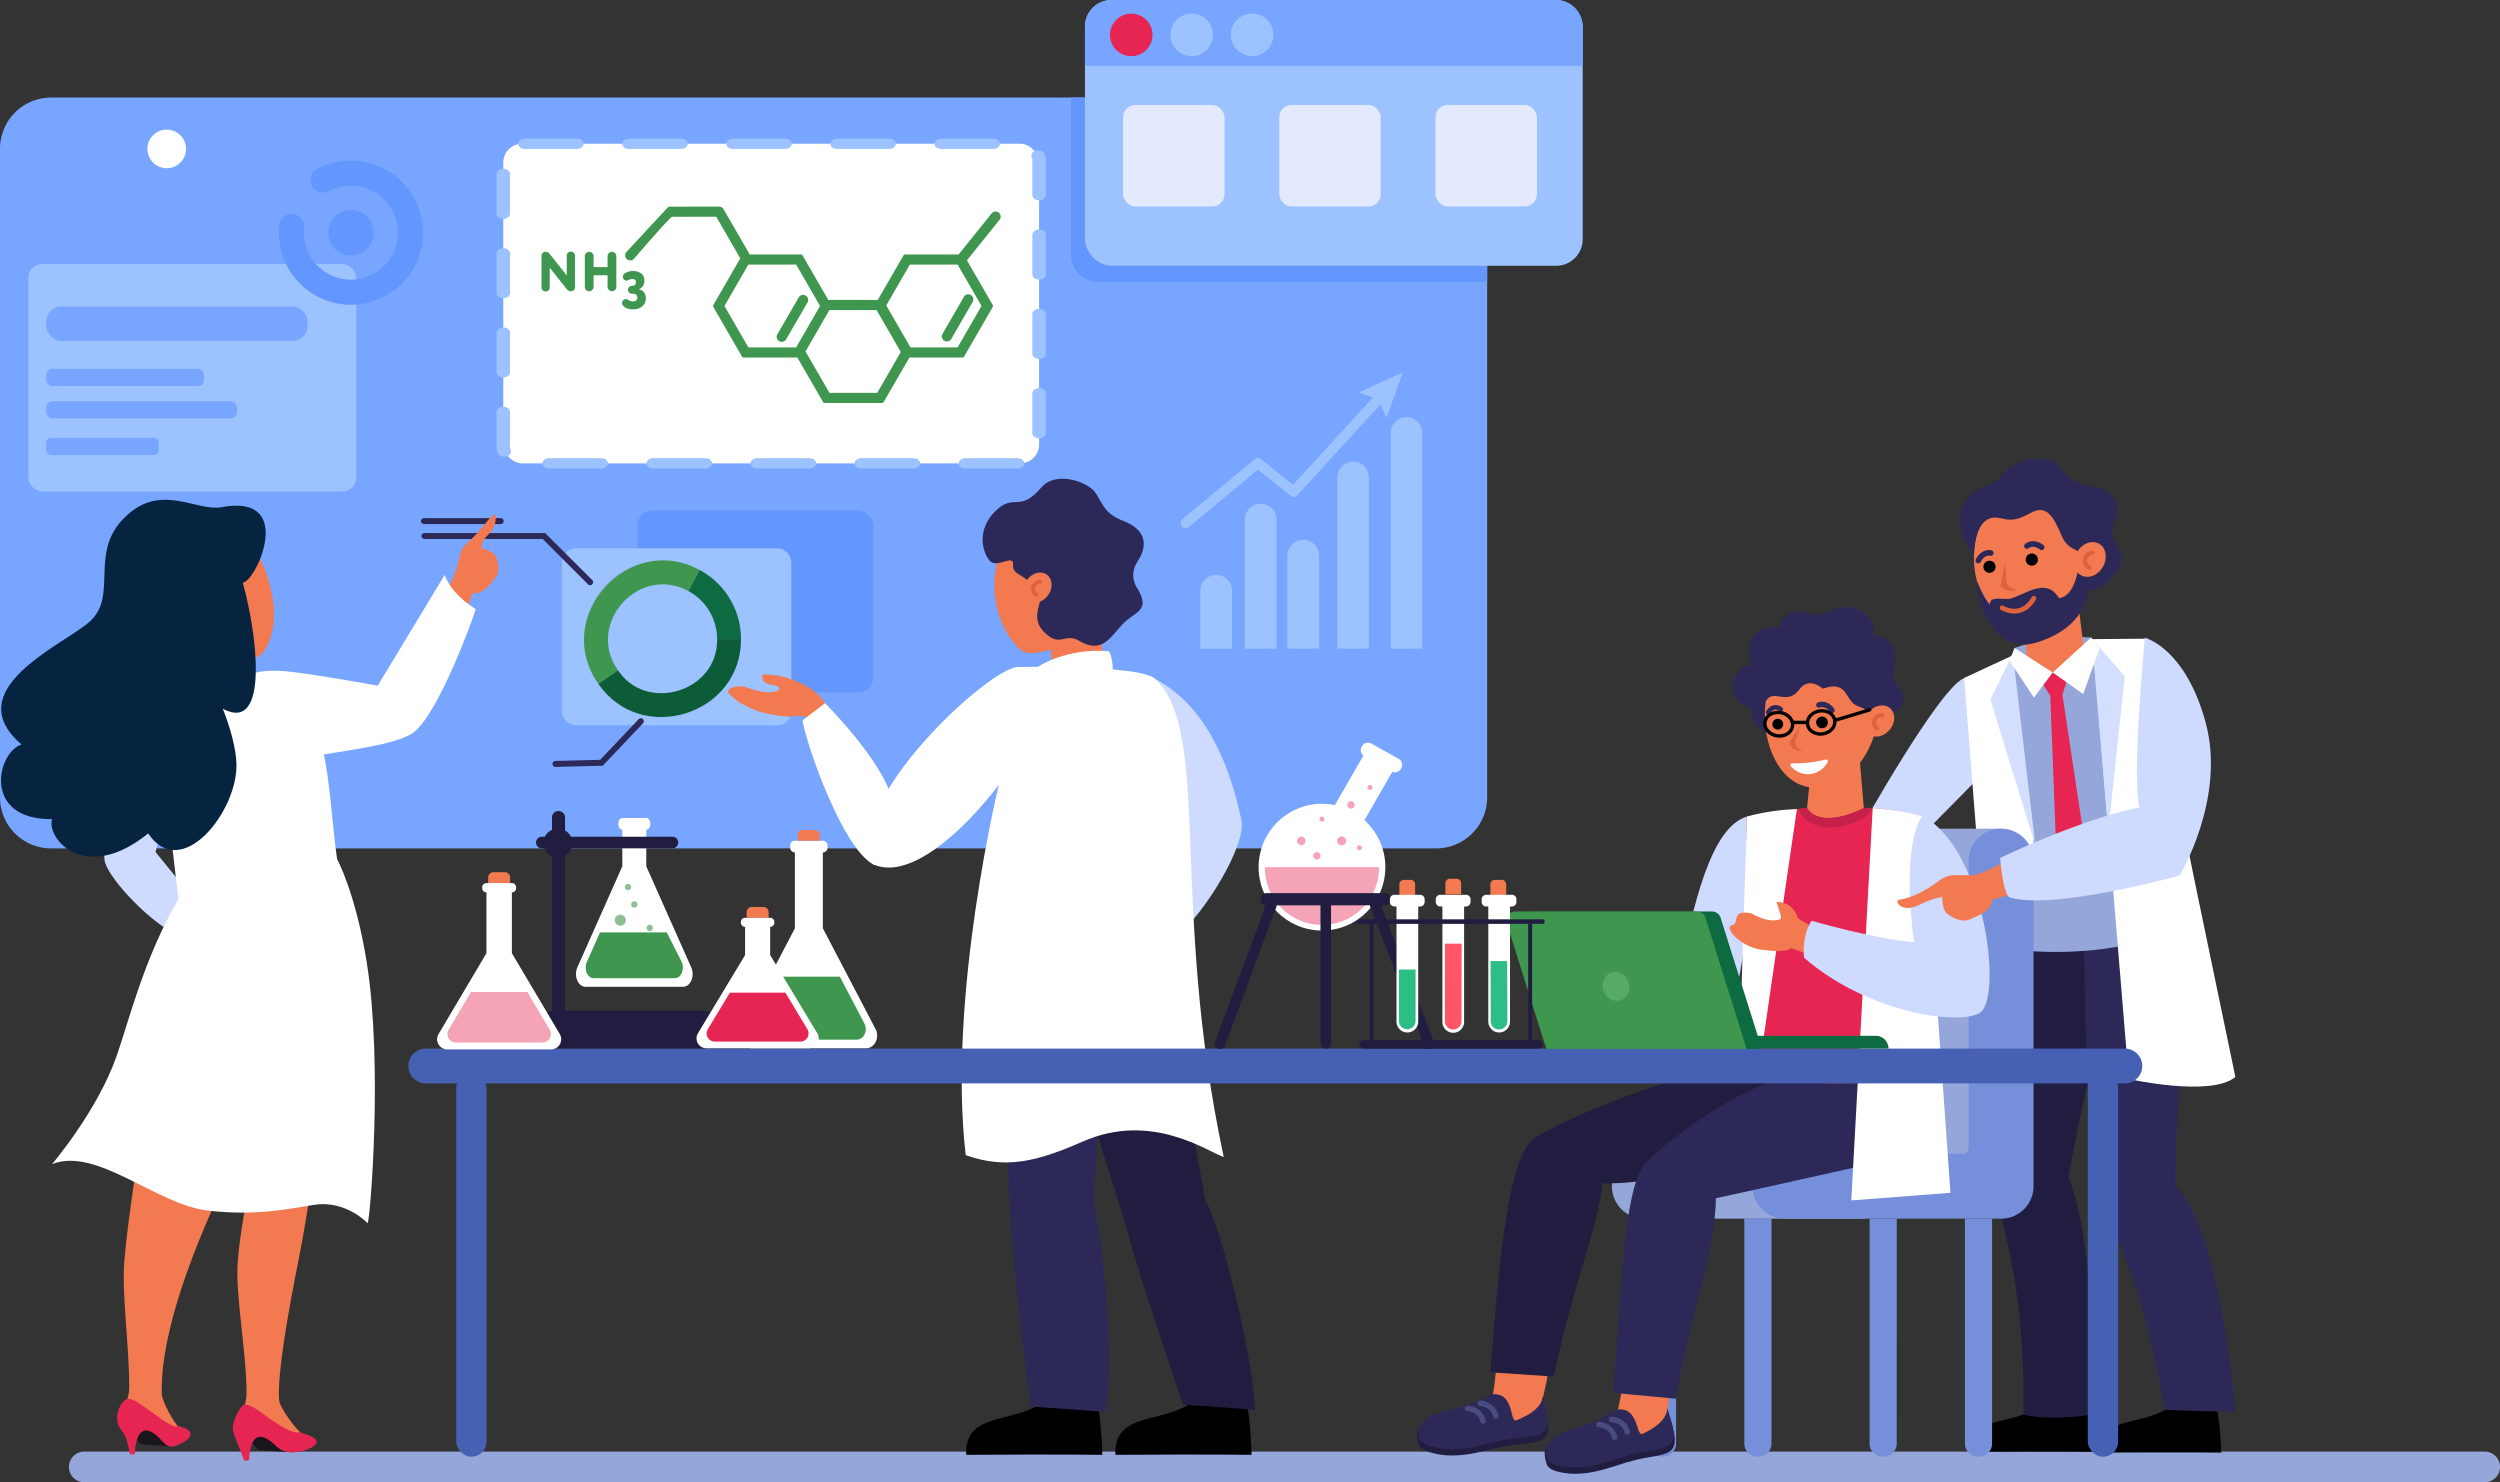 <svg id="Слой_1" data-name="Слой 1" xmlns="http://www.w3.org/2000/svg" viewBox="0 0 2948.48 1748.2"><rect x="0" y="0" width="2948.48" height="1748.2" fill="#333333" stroke="none"/><defs><style>.cls-1{fill:#95a6db;}.cls-2{fill:#78a5ff;}.cls-3{fill:#9cc2ff;}.cls-4{fill:#fff;}.cls-5{fill:#3f964f;}.cls-6{fill:#6397ff;}.cls-7{fill:#2c2858;}.cls-8{fill:#aa62cc;}.cls-9{fill:#0e6a41;}.cls-10{fill:#d48fff;}.cls-11{fill:#32186c;}.cls-12{fill:#0c5c38;}.cls-13{fill:#e62552;}.cls-14{fill:#e3eaff;}.cls-15{fill:#cfdaff;}.cls-16{fill:#f37a50;}.cls-17{fill:#de623c;}.cls-18{fill:#201d40;}.cls-19{fill:#18161a;}.cls-20{fill:#062440;}.cls-21{fill:#d4deff;}.cls-22{fill:#768fdb;}.cls-23{fill:#494c7f;}.cls-24{fill:#c4204a;}.cls-25{fill:#4661b3;}.cls-26{fill:#55ab65;}.cls-27{fill:#f5a3b7;}.cls-28{fill:#8cbf95;}.cls-29{fill:#2bbf86;}.cls-30{fill:#f56;}</style></defs><title>Santam_bc</title><path class="cls-1" d="M3207,1949.07H376a18.1,18.1,0,0,1-18.09-18.1h0a18.09,18.09,0,0,1,18.09-18.1H3207a18.1,18.1,0,0,1,18.1,18.1h0A18.11,18.11,0,0,1,3207,1949.07Z" transform="translate(-276.59 -200.87)"/><path class="cls-2" d="M2030.56,376.2v765a60.31,60.31,0,0,1-60.31,60.3H336.9a60.31,60.31,0,0,1-60.31-60.3v-765a60.31,60.31,0,0,1,60.31-60.3H1970.25A60.31,60.31,0,0,1,2030.56,376.2Z" transform="translate(-276.59 -200.87)"/><path class="cls-3" d="M1729.69,965.88h-37.51V897.66a18.76,18.76,0,0,1,18.76-18.76h0a18.76,18.76,0,0,1,18.75,18.76Z" transform="translate(-276.59 -200.87)"/><path class="cls-3" d="M1832.35,965.88h-37.52V856.31a18.76,18.76,0,0,1,18.76-18.76h0a18.76,18.76,0,0,1,18.76,18.76Z" transform="translate(-276.59 -200.87)"/><path class="cls-3" d="M1782.24,965.88h-37.51V813.74A18.75,18.75,0,0,1,1763.48,795h0a18.75,18.75,0,0,1,18.76,18.75Z" transform="translate(-276.59 -200.87)"/><path class="cls-3" d="M1891,965.88h-37.14v-202a18.58,18.58,0,0,1,18.57-18.57h0A18.57,18.57,0,0,1,1891,763.86Z" transform="translate(-276.59 -200.87)"/><path class="cls-3" d="M1954,965.88h-37.14V711.38a18.56,18.56,0,0,1,18.57-18.57h0A18.57,18.57,0,0,1,1954,711.38Z" transform="translate(-276.59 -200.87)"/><path class="cls-3" d="M1675.05,823.63a6,6,0,0,1-3.84-10.62l85.19-70.61a6,6,0,0,1,7.6,0l37.61,30.31,100.81-110.3a6,6,0,1,1,8.86,8.09L1806.67,784.92a6,6,0,0,1-8.2.62l-38.19-30.76-81.41,67.47A6,6,0,0,1,1675.05,823.63Z" transform="translate(-276.59 -200.87)"/><polygon class="cls-3" points="1635.29 492.98 1625.25 471.01 1602.47 462.99 1654.43 439.09 1635.29 492.98"/><rect class="cls-4" x="593.56" y="169.51" width="631.95" height="376.99" rx="22.29"/><path class="cls-3" d="M1476.58,753.47h-61.37c-4.42,0-8-2.73-8-6.1s3.59-6.11,8-6.11h61.37c4.41,0,8.05,2.73,8.06,6.09s-3.51,6.11-7.92,6.12Zm-122.73,0h-61.37c-4.42,0-8-2.73-8-6.1s3.59-6.11,8-6.11h61.37c4.42,0,8,2.74,8,6.11S1358.27,753.47,1353.85,753.47Zm-122.74,0h-61.36c-4.42,0-8-2.73-8-6.1s3.59-6.11,8-6.11h61.36c4.43,0,8,2.74,8,6.11S1235.54,753.47,1231.11,753.47Zm-122.73,0H1047c-4.43,0-8-2.73-8-6.1s3.58-6.11,8-6.11h61.36c4.43,0,8,2.74,8,6.11S1112.81,753.47,1108.38,753.47Zm-122.73,0H924.29c-4.43,0-8-2.73-8-6.1s3.58-6.11,8-6.11h61.36c4.43,0,8,2.74,8,6.11S990.08,753.47,985.65,753.47ZM871.2,739.54c-3.46,0-6.65-1.72-7.68-4.38a19.93,19.93,0,0,1-1.37-7.25V686.73c0-3.37,3.58-6.1,8-6.1s8,2.73,8,6.1v41.18a10.53,10.53,0,0,0,.71,3.79c1.26,3.24-1.17,6.63-5.41,7.59A10.39,10.39,0,0,1,871.2,739.54Zm630.91-21.8c-4.43,0-8-2.74-8-6.11V664.85c0-3.37,3.58-6.1,8-6.1s8,2.73,8,6.1v46.78C1510.12,715,1506.53,717.74,1502.11,717.74ZM870.16,646.06c-4.43,0-8-2.73-8-6.1V593.18c0-3.37,3.58-6.1,8-6.1s8,2.73,8,6.1V640C878.17,643.33,874.58,646.06,870.16,646.06Zm631.95-21.88c-4.43,0-8-2.73-8-6.1V571.3c0-3.37,3.58-6.11,8-6.11s8,2.74,8,6.11v46.78C1510.12,621.45,1506.53,624.18,1502.11,624.18ZM870.16,552.51c-4.43,0-8-2.74-8-6.11V499.63c0-3.38,3.58-6.11,8-6.11s8,2.73,8,6.11V546.4C878.17,549.77,874.58,552.51,870.16,552.51Zm631.95-21.88c-4.43,0-8-2.74-8-6.11V477.74c0-3.37,3.58-6.1,8-6.1s8,2.73,8,6.1v46.78C1510.12,527.89,1506.53,530.63,1502.11,530.63ZM870.16,459c-4.43,0-8-2.73-8-6.1V406.07c0-3.37,3.58-6.1,8-6.1s8,2.73,8,6.1v46.78C878.17,456.22,874.58,459,870.16,459Zm631.95-21.88c-4.43,0-8-2.73-8-6.1V389.83a10.49,10.49,0,0,0-.73-3.82c-1.26-3.23,1.15-6.63,5.39-7.59s8.7.88,10,4.11a19.85,19.85,0,0,1,1.4,7.3V431C1510.12,434.34,1506.53,437.07,1502.11,437.07Zm-54.19-60.59h-61.36c-4.42,0-8-2.73-8-6.11s3.59-6.1,8-6.1h61.36c4.43,0,8,2.73,8,6.1S1452.35,376.48,1447.92,376.48Zm-122.73,0h-61.36c-4.43,0-8-2.73-8-6.11s3.58-6.1,8-6.1h61.36c4.43,0,8,2.73,8,6.1S1329.62,376.48,1325.19,376.48Zm-122.73,0H1141.1c-4.43,0-8-2.73-8-6.11s3.58-6.1,8-6.1h61.36c4.43,0,8,2.73,8,6.1S1206.89,376.48,1202.46,376.48Zm-122.73,0h-61.37c-4.42,0-8-2.73-8-6.11s3.58-6.1,8-6.1h61.37c4.42,0,8,2.73,8,6.1S1084.15,376.48,1079.73,376.48Zm-122.73,0H895.69c-4.43,0-8-2.73-8-6.11s3.56-6.1,8-6.1H957c4.42,0,8,2.73,8,6.1S961.42,376.48,957,376.48Z" transform="translate(-276.59 -200.87)"/><path class="cls-5" d="M1024.42,505.92s42.36-49.35,44.9-49.35l52-.09,28.34,49.08-31.73,55a2.39,2.39,0,0,0,0,2.4l33.69,58.38a2.42,2.42,0,0,0,2.09,1.2H1217l30.27,52.43a2.4,2.4,0,0,0,2.09,1.2h67.4a2.39,2.39,0,0,0,2.08-1.2l30.28-52.43h62.47a2.41,2.41,0,0,0,2.08-1.2l33.7-58.38a2.39,2.39,0,0,0,0-2.4l-30.39-52.64,38.78-48.26a6,6,0,0,0-9.31-7.49L1407.17,501h-63a2.4,2.4,0,0,0-2.09,1.2l-30.27,52.44h-58.34l-30.28-52.44a2.4,2.4,0,0,0-2.09-1.2h-60.3L1130,447.71a6,6,0,0,0-5.28-3.19l-59.73.09-49.75,53.63a6,6,0,0,0-1,5.89,5.91,5.91,0,0,0,1.77,2.52A6,6,0,0,0,1024.42,505.92ZM1406,610.56H1350.4l-28.56-49.48,27.81-48.18H1406l28.18,48.83Zm-179.39,4.82,28.18-48.83h55.62L1339,616,1311.2,664.2h-56.38ZM1131,561.73l28.18-48.83h56.38l28.19,48.83-28.19,48.83h-56.38Z" transform="translate(-276.59 -200.87)"/><path class="cls-5" d="M1218.62,551.65a6,6,0,0,1,5.17-3,5.81,5.81,0,0,1,3,.83,6,6,0,0,1,2.15,8.16l-25.51,43.93a6,6,0,0,1-10.32-6Z" transform="translate(-276.59 -200.87)"/><path class="cls-5" d="M1388.22,594.6l25.17-43.66a6.06,6.06,0,0,1,5.19-3,6,6,0,0,1,5.15,9l-25.17,43.65a6,6,0,0,1-5.17,3,5.93,5.93,0,0,1-3-.8A6,6,0,0,1,1388.22,594.6Z" transform="translate(-276.59 -200.87)"/><path class="cls-5" d="M945,525.77V502.69a4.85,4.85,0,1,1,9.69,0v36.72c0,3.3-1.94,5-5,5-1.82,0-3.75-1.29-5.76-3.81l-19-24v22.95a4.85,4.85,0,1,1-9.69,0V502.82c0-2.78,1.74-5,4.78-5,2.26,0,3.56.84,5.82,3.69Z" transform="translate(-276.59 -200.87)"/><path class="cls-5" d="M993.15,502.69a5.19,5.19,0,0,1,10.35,0v36.85a5.19,5.19,0,0,1-10.35,0v-14H976.67v14a5.19,5.19,0,0,1-10.35,0V502.69a5.19,5.19,0,0,1,10.35,0v13.13h16.48Z" transform="translate(-276.59 -200.87)"/><path class="cls-5" d="M1030.1,542c5.24,1.19,8.18,5.18,8.18,10.48a11.89,11.89,0,0,1-4.18,9.61,15.72,15.72,0,0,1-10.67,3.62c-4.93,0-8.74-1.19-11.36-3.62a4.92,4.92,0,0,1-.93-6.61,4.59,4.59,0,0,1,6.36-.94,9.73,9.73,0,0,0,5.3,1.81c3.56,0,5.49-1.81,5.49-4.24q0-4.87-5.8-4.87c-3,0-5.18-1.56-5.18-4.62s2.12-4.61,4.87-4.61a4.19,4.19,0,0,0,4.43-4.43c0-2.06-1.25-3.68-4-3.68a8.79,8.79,0,0,0-4.43,1.12c-2.25,1.31-5,.94-6.3-1.25a4.73,4.73,0,0,1,1.31-6.3,16.94,16.94,0,0,1,10.29-2.93,14.52,14.52,0,0,1,9.48,3,10.08,10.08,0,0,1,3.62,8.18C1036.59,536.78,1034.53,540,1030.1,542Z" transform="translate(-276.59 -200.87)"/><rect class="cls-3" x="33.48" y="311.45" width="386.71" height="268.15" rx="16.19"/><rect class="cls-2" x="54.64" y="361.57" width="308.05" height="40.47" rx="17.41"/><rect class="cls-2" x="54.64" y="434.99" width="185.87" height="20.23" rx="6.76"/><rect class="cls-2" x="54.64" y="516.48" width="132.62" height="20.23" rx="5.71"/><rect class="cls-2" x="54.64" y="473.17" width="224.99" height="20.23" rx="7.44"/><path class="cls-6" d="M690.64,560.33a85.13,85.13,0,0,1-84.71-93.7,14.78,14.78,0,1,1,29.4,3,55.42,55.42,0,1,0,29.21-43.33,14.78,14.78,0,0,1-13.86-26.11,85,85,0,1,1,40,160.12Z" transform="translate(-276.59 -200.87)"/><path class="cls-6" d="M717.3,475.33a26.82,26.82,0,1,1-26.82-26.82A26.82,26.82,0,0,1,717.3,475.33Z" transform="translate(-276.59 -200.87)"/><rect class="cls-6" x="751.65" y="602.05" width="278.21" height="214.55" rx="17.68"/><path class="cls-3" d="M679.84,646.61H916.11a17.21,17.21,0,0,1,17.21,17.21V838.15a17.2,17.2,0,0,1-17.2,17.2H679.84a17.21,17.21,0,0,1-17.21-17.21V663.81a17.21,17.21,0,0,1,17.21-17.21Z"/><path class="cls-7" d="M970.08,890l-53.47-53.47H776.93a3.52,3.52,0,0,1,0-7H919.52L975.05,885a3.52,3.52,0,1,1-5,5Z" transform="translate(-276.59 -200.87)"/><path class="cls-7" d="M867.44,818.92H776.26a3.52,3.52,0,0,1,0-7h91.18a3.52,3.52,0,0,1,0,7Z" transform="translate(-276.59 -200.87)"/><path class="cls-7" d="M932.17,1105.37l55.31-1.43,47.45-50a3.52,3.52,0,1,0-5.11-4.85L984.38,1097,932,1098.33a3.52,3.52,0,1,0,.18,7Z" transform="translate(-276.59 -200.87)"/><path class="cls-8" d="M965.62,954.59a91.91,91.91,0,0,0,16.72,52.93l.13-.1A91.58,91.58,0,0,1,965.62,954.59Z" transform="translate(-276.59 -200.87)"/><path class="cls-8" d="M1071.36,863.21c2.63.38,5.23.84,7.81,1.45C1076.61,864.06,1074,863.59,1071.36,863.21Z" transform="translate(-276.59 -200.87)"/><path class="cls-8" d="M1028.35,1042c-.51-.17-1-.3-1.52-.47q3.69,1.32,7.51,2.34c-.34-.1-.67-.23-1-.32C1031.64,1043.05,1030,1042.54,1028.35,1042Z" transform="translate(-276.59 -200.87)"/><path class="cls-8" d="M1020.09,1038.68c-1.22-.55-2.47-1-3.66-1.63,2.6,1.31,5.26,2.51,8,3.58-.41-.16-.79-.37-1.2-.54C1022.16,1039.65,1021.13,1039.16,1020.09,1038.68Z" transform="translate(-276.59 -200.87)"/><path class="cls-8" d="M1092.1,868.7a91.82,91.82,0,0,1,8.87,4A93.38,93.38,0,0,0,1092.1,868.7Z" transform="translate(-276.59 -200.87)"/><path class="cls-9" d="M1122.32,954.59h28.19a92.39,92.39,0,0,0-49-81.58l-13.24,24.87A64.24,64.24,0,0,1,1122.32,954.59Z" transform="translate(-276.59 -200.87)"/><path class="cls-8" d="M1058.06,862.14a92.45,92.45,0,0,0-92.44,92.45C965.62,903.88,1007.35,862.14,1058.06,862.14Z" transform="translate(-276.59 -200.87)"/><path class="cls-8" d="M1082,865.39c2.57.69,5.11,1.5,7.61,2.41C1087.15,866.89,1084.62,866.09,1082,865.39Z" transform="translate(-276.59 -200.87)"/><path class="cls-8" d="M1058.06,862.14a93.17,93.17,0,0,1,10.58.65A94.65,94.65,0,0,0,1058.06,862.14Z" transform="translate(-276.59 -200.87)"/><path class="cls-8" d="M1015,1036.37a90,90,0,0,1-9-5.42A91.57,91.57,0,0,0,1015,1036.37Z" transform="translate(-276.59 -200.87)"/><path class="cls-8" d="M1005.45,1030.55a93.33,93.33,0,0,1-7.41-5.74A92.05,92.05,0,0,0,1005.45,1030.55Z" transform="translate(-276.59 -200.87)"/><path class="cls-8" d="M1058.06,1047a92.45,92.45,0,0,0,92.45-92.44C1150.51,1005.3,1108.78,1047,1058.06,1047Z" transform="translate(-276.59 -200.87)"/><path class="cls-8" d="M1047.54,1046.39a93.73,93.73,0,0,0,10.52.64,91.22,91.22,0,0,1-10.37-.63Z" transform="translate(-276.59 -200.87)"/><path class="cls-8" d="M1037.71,1044.67c-.2-.05-.41-.07-.61-.12,2.55.6,5.14,1.06,7.77,1.43l-.66-.12C1042,1045.53,1039.85,1045.15,1037.71,1044.67Z" transform="translate(-276.59 -200.87)"/><path class="cls-8" d="M988.31,1015.13c-1.7-2-3.32-4-4.86-6.13C985,1011.12,986.6,1013.16,988.31,1015.13Z" transform="translate(-276.59 -200.87)"/><path class="cls-8" d="M995.71,1022.69q-2.64-2.4-5.09-5Q993.07,1020.28,995.71,1022.69Z" transform="translate(-276.59 -200.87)"/><path class="cls-10" d="M1089.64,867.8c.82.29,1.65.58,2.46.9C1091.29,868.37,1090.46,868.09,1089.64,867.8Z" transform="translate(-276.59 -200.87)"/><path class="cls-10" d="M1079.17,864.66c1,.22,1.91.48,2.86.73C1081.08,865.14,1080.13,864.88,1079.17,864.66Z" transform="translate(-276.59 -200.87)"/><path class="cls-10" d="M1101.52,873c-.18-.09-.37-.15-.55-.25.18.1.37.17.54.27Z" transform="translate(-276.59 -200.87)"/><path class="cls-10" d="M1068.64,862.79c.92.11,1.81.29,2.72.42C1070.45,863.08,1069.56,862.9,1068.64,862.79Z" transform="translate(-276.59 -200.87)"/><path class="cls-10" d="M1028.35,1042c1.64.56,3.29,1.07,5,1.55Q1030.82,1042.82,1028.35,1042Z" transform="translate(-276.59 -200.87)"/><path class="cls-10" d="M1058.06,1047a91.64,91.64,0,0,1-10.37-.63A91.22,91.22,0,0,0,1058.06,1047Z" transform="translate(-276.59 -200.87)"/><path class="cls-5" d="M1005.43,991.38c-38.58-54.3,24.16-125.23,82.84-93.5L1101.51,873c-84.39-45.51-174.72,56.68-119,134.41Z" transform="translate(-276.59 -200.87)"/><path class="cls-10" d="M1020.09,1038.68c1,.48,2.07,1,3.14,1.41C1022.16,1039.66,1021.13,1039.15,1020.09,1038.68Z" transform="translate(-276.59 -200.87)"/><path class="cls-10" d="M1037.71,1044.67c2.14.48,4.31.86,6.5,1.19C1042,1045.53,1039.85,1045.15,1037.71,1044.67Z" transform="translate(-276.59 -200.87)"/><path class="cls-11" d="M990.62,1017.67c-.78-.83-1.56-1.67-2.31-2.54C989.07,1016,989.84,1016.84,990.62,1017.67Z" transform="translate(-276.59 -200.87)"/><path class="cls-11" d="M998,1024.81c-.8-.68-1.56-1.41-2.33-2.12C996.48,1023.4,997.24,1024.13,998,1024.81Z" transform="translate(-276.59 -200.87)"/><path class="cls-11" d="M1006,1031c-.19-.12-.36-.27-.54-.4C1005.63,1030.68,1005.8,1030.83,1006,1031Z" transform="translate(-276.59 -200.87)"/><path class="cls-11" d="M1047.54,1046.39c-.9-.1-1.78-.28-2.67-.41C1045.76,1046.11,1046.64,1046.29,1047.54,1046.39Z" transform="translate(-276.59 -200.87)"/><path class="cls-11" d="M1016.43,1037.05c-.46-.24-.94-.44-1.4-.68C1015.49,1036.61,1016,1036.81,1016.43,1037.05Z" transform="translate(-276.59 -200.87)"/><path class="cls-11" d="M1037.1,1044.55c-.92-.21-1.84-.46-2.76-.7C1035.26,1044.09,1036.18,1044.34,1037.1,1044.55Z" transform="translate(-276.59 -200.87)"/><path class="cls-11" d="M1026.83,1041.51c-.8-.29-1.61-.57-2.4-.88C1025.22,1040.94,1026,1041.22,1026.83,1041.51Z" transform="translate(-276.59 -200.87)"/><path class="cls-11" d="M982.29,1007.55c.36.51.79,1,1.16,1.45-.37-.5-.76-1-1.11-1.48Z" transform="translate(-276.59 -200.87)"/><path class="cls-11" d="M982.47,1007.42l-.13.1c.35.5.74,1,1.11,1.48,1.54,2.12,3.16,4.17,4.86,6.13.75.87,1.53,1.71,2.31,2.54q2.45,2.63,5.09,5c.77.71,1.53,1.44,2.33,2.12a93.33,93.33,0,0,0,7.41,5.74c.18.13.35.28.54.4a90,90,0,0,0,9,5.42c.46.24.94.44,1.4.68,1.19.6,2.44,1.08,3.66,1.63A93.58,93.58,0,0,1,982.47,1007.42Z" transform="translate(-276.59 -200.87)"/><path class="cls-11" d="M1044.21,1045.86l.66.12c.89.13,1.77.31,2.67.41h.15C1046.52,1046.27,1045.37,1046,1044.21,1045.86Z" transform="translate(-276.59 -200.87)"/><path class="cls-11" d="M1023.23,1040.09c.41.17.79.38,1.2.54.79.31,1.6.59,2.4.88.5.17,1,.3,1.52.47C1026.62,1041.38,1024.91,1040.78,1023.23,1040.09Z" transform="translate(-276.59 -200.87)"/><path class="cls-11" d="M1033.32,1043.53c.35.09.68.22,1,.32.92.24,1.84.49,2.76.7.2,0,.41.07.61.12C1036.23,1044.33,1034.77,1043.94,1033.32,1043.53Z" transform="translate(-276.59 -200.87)"/><path class="cls-12" d="M1150.51,954.59h-28.19c1.28,62-83.22,87.62-116.89,36.79l-23,16C1032.89,1081,1151,1043.7,1150.51,954.59Z" transform="translate(-276.59 -200.87)"/><path class="cls-6" d="M2030.56,376.2v157H1571.05a31.34,31.34,0,0,1-31.35-31.35v-186h430.55A60.31,60.31,0,0,1,2030.56,376.2Z" transform="translate(-276.59 -200.87)"/><rect class="cls-3" x="1279.6" width="587.05" height="313.48" rx="31.35"/><path class="cls-2" d="M2143.25,232.22v46.34H1556.19V232.22a31.34,31.34,0,0,1,31.35-31.35H2111.9A31.34,31.34,0,0,1,2143.25,232.22Z" transform="translate(-276.59 -200.87)"/><circle class="cls-13" cx="1334.18" cy="41.16" r="25.1"/><path class="cls-3" d="M1707.14,242a25.1,25.1,0,1,1-25.1-25.1A25.1,25.1,0,0,1,1707.14,242Z" transform="translate(-276.59 -200.87)"/><path class="cls-3" d="M1778.4,242a25.1,25.1,0,1,1-25.1-25.1A25.1,25.1,0,0,1,1778.4,242Z" transform="translate(-276.59 -200.87)"/><rect class="cls-14" x="1324.52" y="123.83" width="119.67" height="119.67" rx="14.43"/><rect class="cls-14" x="1508.74" y="123.83" width="119.67" height="119.67" rx="14.43"/><rect class="cls-14" x="1692.96" y="123.83" width="119.67" height="119.67" rx="14.43"/><path class="cls-15" d="M1574.37,1025.59l60.8-26.72c5,6.55,75.25,25.39,105.51,169,6.31,30-44.36,111.51-75.65,136.37s-48.29-29.43-48.29-29.43L1660.66,1173Z" transform="translate(-276.59 -200.87)"/><path d="M1518.61,1842.37c-30.37,42.73-105,16.51-102.5,74.3,113.44-.74,160.58,0,160.58,0-.15-13.27-2.39-44.78-5-57.11Z" transform="translate(-276.59 -200.87)"/><path d="M1694.6,1842.37c-30.37,42.73-105,16.51-102.5,74.3,113.44-.74,160.58,0,160.58,0-.15-13.27-2.39-44.78-5-57.11Z" transform="translate(-276.59 -200.87)"/><polygon class="cls-16" points="1304.52 798.83 1241.88 793.77 1235.83 732.12 1291.04 702.7 1304.52 798.83"/><path class="cls-16" d="M1516,806.2c-33.26,0-58.68,30.51-64.62,63.22-10.76,59.19,24.23,97.37,33.45,100.56,17.42,6,55.18-12.88,55.18-12.88s43.42-39.55,43.42-64.2C1583.41,859.65,1549.23,806.2,1516,806.2Z" transform="translate(-276.59 -200.87)"/><path class="cls-7" d="M1618.27,862.93c15.6-23.95,4.3-39.63-16.89-47.73s-23.65-18.54-32.39-32.53c-8.3-13.26-46.72-27.4-64.35-6.79-26.29,30.72-31.67,5.36-54.62,28.33-20.71,20.72-15.7,45.79-6.72,57.37,8.73,11.26,29.6-8.89,28.16,5.92-1.13,11.54,15.86,11.84,21.39,23.65,4.2,8.94,11.58,12.66,10.42,18.3-2.25,11-10.68,27.11,11.61,42.58,12.71,8.82,19.94-4,34.14,4.44,27,16,36.48-3.25,51.21-19.12s33.62-15,18.32-41.61C1618,894.73,1606.72,880.68,1618.27,862.93Z" transform="translate(-276.59 -200.87)"/><path class="cls-16" d="M1487.69,885.11c-5.88,8.51-5,19.31,2,24.13s17.38,1.82,23.27-6.69,5-19.31-2-24.13S1493.58,876.6,1487.69,885.11Z" transform="translate(-276.59 -200.87)"/><path class="cls-17" d="M1498.62,904.38a2.17,2.17,0,0,1-1-.4c-4.24-3-5.93-7.42-4.51-11.72a10.89,10.89,0,0,1,10.16-7.49,2.26,2.26,0,1,1-.06,4.52,6.46,6.46,0,0,0-5.8,4.39c-.79,2.39.22,4.75,2.85,6.63a2.26,2.26,0,0,1-1.68,4.07Z" transform="translate(-276.59 -200.87)"/><path class="cls-18" d="M1650.18,1365.71s29.33,146.64,48,250.61c19.39,32.49,58.62,196.08,58.3,247.18l-84.73-6.07s-51.51-151.48-64.22-199.78c-15.83-60.17-51.94-144.44-67.77-265.48l-3.82-33.85Z" transform="translate(-276.59 -200.87)"/><path class="cls-7" d="M1473.27,1404.08l104.61,4.22L1566.19,1623c11.63,35.31,25.69,193.85,14,243l-87.61-6.26S1444.89,1548.34,1473.27,1404.08Z" transform="translate(-276.59 -200.87)"/><path class="cls-4" d="M1476.79,987.53s144.12-2.95,162.15,14c67.13,63.19,16.48,262.25,80.92,564-19.27-6.7-85.19-53.83-166-18.44-53.78,23.56-90.6,33.13-138.32,16.14-21.86-188,39.55-439,39.55-439Z" transform="translate(-276.59 -200.87)"/><path class="cls-16" d="M1205.7,1045.93c9.32.57,20.84-4,24.43,4.32l18.38-9,1.12-11.08c-15.8-25.32-54.31-32.5-58.12-32.84-9.91-.87-14.51-1.89-15.28-.56s-3.2,10.14,11.17,11.87c18,2.16,6.06,16.58-30.53,2.86-9.17-3.44-26.41,1-20.17,7.72C1143.57,1026.63,1163.32,1043.35,1205.7,1045.93Z" transform="translate(-276.59 -200.87)"/><path class="cls-4" d="M1223.1,1050.34c4,27.8,48.22,154.57,85.08,170.78,21.12-15.72,27.16-51.24,21.12-76.16-11.3-46.68-79.67-114.76-79.67-114.76Z" transform="translate(-276.59 -200.87)"/><path class="cls-4" d="M1477.58,987.68s40.77,16.61,19.44,69.94-128,191.44-190.81,162.52C1268.81,1147.88,1445.83,985.46,1477.58,987.68Z" transform="translate(-276.59 -200.87)"/><path class="cls-4" d="M1499.23,988.55c11-8.61,45.76-23.5,85.41-19.49,4.6,8.61,4.37,22.42,4.37,22.42Z" transform="translate(-276.59 -200.87)"/><path class="cls-16" d="M860.32,883c-6.83,8.14-12.11,17.84-26.19,17.59,0,0-12.06,31.74-24.7,56.55,0,0-14.22-45.06-14.21-45.08,6.21-9.51,16.17-28.27,19.5-40,.86-3,1.57-6.12,2.4-9.18,1.87-7.49,3.16-15.3,11-22,12.79-11,27.27-32,30.23-32.62,5.16-1.24,3.33,14.1-4.63,21.75-12.7,12.21-8.28,17.58-8.28,17.58s13.39,3.18,15.85,9.46C862.36,859.94,868.31,873.49,860.32,883Z" transform="translate(-276.59 -200.87)"/><path class="cls-16" d="M646,1581.22l-71.74,2.67S560.83,1640.2,557,1688.53c-3.13,39.79,10.37,105.15,10.35,157,0,9.58-6.7,24.67-7.83,31.92-4.1,26.19,71.7,12.78,71.7,12.78-4.71-2.39-24.84-29.13-25.5-38.32-2.16-30.24,10.38-101.74,22.69-163.51C639.37,1633.54,646,1581.22,646,1581.22Z" transform="translate(-276.59 -200.87)"/><path class="cls-16" d="M441.58,1550.94s-14.57,89-18.37,137.33c-3.13,39.78,5.81,98.33,5.78,150.14,0,9.58-6.69,24.67-7.83,31.92-4.09,26.19,11.3,7.08,18.57,14.34s17.68,2.77,17.68,2.77l39.21.81s-1.45-2.11-9.83-5.29c-3.92-2.17-19.17-29-19.42-38.17-3-108.71,91.61-283.93,91.61-283.93Z" transform="translate(-276.59 -200.87)"/><path class="cls-19" d="M464.13,1883.68c-14.9,1.35-24.74-8.4-36.55-16,.53,8.89-.08,12.48-.07,21.37a52.19,52.19,0,0,1,12.73,12.23,7.48,7.48,0,0,0,5.45,3l34,2.65S468.89,1883.25,464.13,1883.68Z" transform="translate(-276.59 -200.87)"/><path class="cls-13" d="M486,1882.4s-.87,1.52-3.6.67c-8.19-2.55-18.34-10.77-29.21-18.43-8.22-5.79-19.18-14.79-26.29-13.93-5.12.62-13.47,13.12-12.12,25.07.57,5,2.07,8.86,7,14.76s8,25.57,8,25.57l5.81-.19s0-34.71,18.31-26.75c13.21,5.75,16.17,20.29,27.91,17.46,9.58-3.09,21.06-9.11,19.13-16C499.81,1886.7,495.93,1885.44,486,1882.4Z" transform="translate(-276.59 -200.87)"/><path class="cls-19" d="M602.51,1890.76c-14.89,1.35-24.73-8.4-36.55-16,.54,8.9-.08,12.49-.06,21.38a52.2,52.2,0,0,1,12.73,12.23,7.43,7.43,0,0,0,5.44,3l37,2.2S607.28,1890.32,602.51,1890.76Z" transform="translate(-276.59 -200.87)"/><path class="cls-13" d="M638.85,1893A65.86,65.86,0,0,1,631,1890c-9.1,3-26.63-9.29-39.42-18.29-8.21-5.79-19.49-15-26.6-14.13-5.12.62-12.51,17.25-13.62,24.83-.74,5,1.09,10.22,3.93,17.19,4.25,10.47,9.31,23.9,9.31,23.9l5.82-.18s0-34.72,18.3-26.76c13.21,5.75,14.93,16.89,31.47,17.13C637.76,1914,665.6,1901.87,638.85,1893Z" transform="translate(-276.59 -200.87)"/><path class="cls-16" d="M577.56,847.32c-9.51-19-23.28-26.33-23.28-26.33l-2.42-.78L451.16,842.3s38.33,77.31,40.28,79.26S552,979.46,552,979.46s29.15,7.27,40.15-17.28C612.18,917.46,587.07,866.34,577.56,847.32Z" transform="translate(-276.59 -200.87)"/><path class="cls-15" d="M492.31,1080.46l-67.23,9.71c-2.32,5.82-31.44,106.2-24.46,128.31s55.36,72,83.28,83.66S513,1270.73,513,1270.73l-53-65Z" transform="translate(-276.59 -200.87)"/><path class="cls-4" d="M709,1335C695.81,1253.3,674.11,1214,674.11,1214c-6.17-42-9.63-117.3-21.69-143.37l-77.34-75.39-116.81,13s28.28,252.44,28.74,252.8c-41.16,71.22-58,143.09-73.08,185.82C391.21,1511.45,338,1573.81,338,1573.81c51.9-20.76,123,47.2,182.28,54.61s103.5-3.11,127.15-6.64c37.48-5.59,62.78,21.8,62.78,21.8C713.19,1638.53,728.45,1455.67,709,1335Z" transform="translate(-276.59 -200.87)"/><path class="cls-4" d="M801.09,878.87l-79,130.66s-85.8-15.39-110.24-17.14c-33.39-2.38-40.17,5-40.17,5s6.75,98.73,60.31,101.32c-3.86-8.34,100.5-13.25,130.89-33S838,921.18,837.51,919.26C805.87,899,801.09,878.87,801.09,878.87Z" transform="translate(-276.59 -200.87)"/><path class="cls-20" d="M538.19,799c-28.8,5.38-68.43-26.6-108.59,6.72C377,849.37,419.06,903,381.17,935.06,348.7,962.55,227,1014.62,302,1078.94c-29.1,9.19-46.71,88.82,36,88-6.89,23.74,39.82,76.57,113.33,16.85,39.05,58.19,105.66-26,104.13-81.93-.53-19.27-7.66-43.64-16.08-65.08,55.9,29.86,39.82-91.12,23.54-148.63C579.18,886,625.88,782.62,538.19,799Z" transform="translate(-276.59 -200.87)"/><path class="cls-4" d="M453,366a22.77,22.77,0,1,1,9.72,30.7A22.76,22.76,0,0,1,453,366Z" transform="translate(-276.59 -200.87)"/><path class="cls-4" d="M2500.58,1258.27a23.06,23.06,0,1,1,15-29,23.08,23.08,0,0,1-15,29Zm4.11,13a36.68,36.68,0,1,0-46-23.89,36.67,36.67,0,0,0,46,23.89Z" transform="translate(-276.59 -200.87)"/><path class="cls-15" d="M2593.62,1000.4c-29.24,10-124.77,181.7-124.77,181.7l73.62,4.83,78.85-79.91Z" transform="translate(-276.59 -200.87)"/><path d="M2692,1849.93c-27.24,36.33-94.11,14-91.9,63.17,101.7-.63,144,0,144,0-.14-11.28-2.15-38.07-4.49-48.55Z" transform="translate(-276.59 -200.87)"/><path d="M2844.2,1850.89c-27.24,36.32-94.11,14-91.9,63.16,101.7-.63,144,0,144,0-.14-11.28-2.15-38.07-4.49-48.55Z" transform="translate(-276.59 -200.87)"/><path class="cls-18" d="M2633.55,1293.86s-16.33,234-9.62,285.78,41.68,118.43,39,289.63c33.16,8,81.19,0,81.19,0s7.12-193.58-27.93-280c14.25-84,60-276.35,60-276.35Z" transform="translate(-276.59 -200.87)"/><path class="cls-7" d="M2734.41,1302.06s1.52,258.36,17.84,307.93,48,84.94,77.59,253.6c34.07,1.65,83.13,2.35,83.13,2.35s-17.45-216.76-70.51-265.42c-1.8-85.17,20.09-300.1,20.09-300.1Z" transform="translate(-276.59 -200.87)"/><polygon class="cls-1" points="2375.97 764.21 2420.01 749.7 2466.32 751.87 2428.83 813.58 2375.97 764.21"/><path class="cls-16" d="M2668.33,993.83a61,61,0,0,0,68.34-9.52l-8.81-69.52-64.56,9.53Z" transform="translate(-276.59 -200.87)"/><path class="cls-1" d="M2760,974.2h0L2745.44,972l-2.53-19.24-30.18,38.18L2702.67,995l-10.79-1.21-39.31-28.69,2.72,19.22-11.22,5.05h0l-40.86,16.59,48.9,236.66,1.51,78.63c60.59,5.83,124.72,1.41,184.66-21.3l-20.5-80L2809,979.73Z" transform="translate(-276.59 -200.87)"/><polygon class="cls-13" points="2418.09 820.07 2425.26 1006.41 2443.97 1024.25 2460.53 1005.76 2432.35 818.96 2418.09 820.07"/><polygon class="cls-13" points="2404.41 798.69 2420.94 793.16 2440.18 795.04 2432.4 819.32 2418.11 820.7 2404.41 798.69"/><path class="cls-4" d="M2649.79,974.06l25,208.61-2.77,288.4s-7.92,20.19-41.94,0l-37-470.61Z" transform="translate(-276.59 -200.87)"/><polygon class="cls-21" points="2373.98 770.88 2400.26 996.25 2347.45 825.02 2373.98 770.88"/><path class="cls-4" d="M2744.39,954.66l42.88,518.82s96.95,21.61,125.7-2.41l-45.92-220.87-60.71-296.06Z" transform="translate(-276.59 -200.87)"/><polygon class="cls-21" points="2466.98 753.15 2486.51 980.25 2505.87 797.58 2466.98 753.15"/><ellipse class="cls-16" cx="2673.84" cy="859.08" rx="69.17" ry="88.07" transform="translate(-285.73 -171.89) rotate(-0.62)"/><path d="M2626.51,875.55a7.16,7.16,0,1,1,2.7-9.76A7.15,7.15,0,0,1,2626.51,875.55Z" transform="translate(-276.59 -200.87)"/><path d="M2679.82,862.76a7.19,7.19,0,1,1-5-8.85A7.2,7.2,0,0,1,2679.82,862.76Z" transform="translate(-276.59 -200.87)"/><path class="cls-17" d="M2641.58,864.4c-2.39,12.53-5.61,27.93-5.61,27.93s7.81,9.21,21.91,3.92c-6.9-.15-14.32-1.87-15-10.73S2641.58,864.4,2641.58,864.4Z" transform="translate(-276.59 -200.87)"/><path class="cls-7" d="M2686.41,849a3.31,3.31,0,0,1-4.1-.11c-.28-.24-7.23-5.83-13.19-1.43a3.31,3.31,0,0,1-3.94-5.33c8.14-6,17.54-1.54,21.38,1.67a3.32,3.32,0,0,1,.42,4.67A3.17,3.17,0,0,1,2686.41,849Z" transform="translate(-276.59 -200.87)"/><path class="cls-7" d="M2609.15,865.25a3.34,3.34,0,0,0,3.65-1.89c.15-.33,4-8.39,11.25-7a3.32,3.32,0,0,0,1.23-6.52c-9.94-1.87-16.46,6.25-18.52,10.8a3.31,3.31,0,0,0,1.65,4.39A3.36,3.36,0,0,0,2609.15,865.25Z" transform="translate(-276.59 -200.87)"/><path class="cls-7" d="M2736.29,861.86c-5.85-16.66-19.12-8-28.38-29.46S2690.7,795,2671.13,806s-26.3,7.77-36.45,5.79c-30.52-5.95-30,43.6-30,43.6S2576,822,2592,796.57c17.71-28.24,28.1-14,45.66-35.61s53-23.63,64.36-12.25c12,12,16.8,21.87,39.86,25.12s38.71,16.64,27.84,43.89,24.42,31.86.62,61.82c-9.23,11.62-29.09,20.57-33.85,17.45C2730.07,892.81,2740.06,872.6,2736.29,861.86Z" transform="translate(-276.59 -200.87)"/><path class="cls-7" d="M2608,885.79s8.79,22.22,15.55,28.05c-.71-11.18,17.12-4.85,24.77-7.14,18.5-5.52,41.8-25.12,56.68-.33,24.36-2.83,25.12-56.77,25.12-56.77,24.13,50.47,2.43,94.38-55.11,110C2637.11,969.91,2607.82,925.73,2608,885.79Z" transform="translate(-276.59 -200.87)"/><path class="cls-16" d="M2726.36,851.91c-5.93,10.23-3.94,22.46,4.44,27.31s20,.48,25.9-9.76,3.93-22.47-4.45-27.31S2732.28,841.67,2726.36,851.91Z" transform="translate(-276.59 -200.87)"/><path class="cls-17" d="M2740.59,872.86a2.67,2.67,0,0,1-1.14-.36c-5.11-3.07-7.43-7.91-6.22-13a12.47,12.47,0,0,1,10.9-9.47,2.59,2.59,0,0,1,.34,5.16,7.39,7.39,0,0,0-6.21,5.53c-.68,2.8.69,5.39,3.86,7.3a2.58,2.58,0,0,1-1.53,4.79Z" transform="translate(-276.59 -200.87)"/><path class="cls-17" d="M2663.27,922.06a25.43,25.43,0,0,1-4.58,1.62c-11.68,2.94-21.88-3.25-22.3-3.52a2.81,2.81,0,1,1,3-4.79h0c.09,0,8.69,5.21,18,2.83,6.09-1.54,11.28-6,15.42-13.13a2.82,2.82,0,0,1,4.88,2.83C2673.75,914.68,2668.92,919.43,2663.27,922.06Z" transform="translate(-276.59 -200.87)"/><polygon class="cls-4" points="2420.94 793.16 2456.93 818.58 2476.16 764.66 2466.32 751.87 2420.94 793.16"/><polygon class="cls-4" points="2420.94 793.16 2398.79 822.7 2369.92 779.17 2375.97 764.21 2420.94 793.16"/><g id="с"><path id="с-2" data-name="с" class="cls-22" d="M1944.71,1437.29h32.07a0,0,0,0,1,0,0v265.17a15.51,15.51,0,0,1-15.51,15.51h-1.06a15.51,15.51,0,0,1-15.51-15.51V1437.29A0,0,0,0,1,1944.71,1437.29Z"/><path id="с-3" data-name="с" class="cls-22" d="M2057.23,1437.29h32.07a0,0,0,0,1,0,0v265.17a15.51,15.51,0,0,1-15.51,15.51h-1.06a15.51,15.51,0,0,1-15.51-15.51V1437.29a0,0,0,0,1,0,0Z"/><path id="с-4" data-name="с" class="cls-22" d="M2513.54,1903.83c0,8.28-7.18,15-16,15h0c-8.85,0-16-6.72-16-15V1638.15h32.07Z" transform="translate(-276.59 -200.87)"/><path id="с-5" data-name="с" class="cls-22" d="M2317.39,1437.29h32.07a0,0,0,0,1,0,0v265.17A15.51,15.51,0,0,1,2334,1718h-1.06a15.51,15.51,0,0,1-15.51-15.51V1437.29A0,0,0,0,1,2317.39,1437.29Z"/><path id="с-6" data-name="с" class="cls-1" d="M2432.6,1216.5v338.1a7,7,0,0,1-7,7H2216a38.3,38.3,0,0,0-38.3,38.3h0a38.29,38.29,0,0,0,38.3,38.29h254.88a38.29,38.29,0,0,0,38.3-38.29V1216.5a38.3,38.3,0,0,0-38.3-38.3h0A38.29,38.29,0,0,0,2432.6,1216.5Z" transform="translate(-276.59 -200.87)"/><rect id="с-7" data-name="с" class="cls-1" x="2194.3" y="977.34" width="165.74" height="389.57"/><path id="с-8" data-name="с" class="cls-22" d="M2598.34,1216.5v338.1a7,7,0,0,1-7,7H2381.74a38.3,38.3,0,0,0-38.29,38.3h0a38.29,38.29,0,0,0,38.29,38.29h254.89a38.29,38.29,0,0,0,38.3-38.29V1216.5a38.3,38.3,0,0,0-38.3-38.3h0A38.29,38.29,0,0,0,2598.34,1216.5Z" transform="translate(-276.59 -200.87)"/></g><g id="c"><path class="cls-15" d="M2336.85,1163.92c-42.24,12.84-63.26,101.76-81.25,194.84-24.3,31.9-50.35,49.42-88.44,87,25.81,5.84,53.12-1,53.12-1s70.17.6,100.61-65.74c7-15.18,9.34-45.73,13.29-59.31C2335.91,1277.16,2336.85,1163.92,2336.85,1163.92Z" transform="translate(-276.59 -200.87)"/><path class="cls-16" d="M2089.76,1873l-38.05,9.64-15.54-33.89c1.62-1.19,4.11-23.72,5.64-40.86l61.41,8.47C2100.21,1833.63,2095.13,1856.25,2089.76,1873Z" transform="translate(-276.59 -200.87)"/><path class="cls-18" d="M2022.62,1893s-13.16-22.12-29.83-23.51c0,0-31.46,1.8-42.49,15-3.47,4.16-2.14,13-.76,18.7.85,3.54,3.86,7.39,13.15,10.32,13.74,4.32,32.26,7,66.38-1.88,40.94-10.61,47.47-6.24,62.6-11.12,15.68-5,10.64-24.21,6.36-42.88C2098,1857.61,2086.62,1880.45,2022.62,1893Z" transform="translate(-276.59 -200.87)"/><path class="cls-7" d="M2035.14,1845.41A159,159,0,0,1,1993,1862c-13.36,3.07-49,10-43.25,33.73.85,3.55,3.86,7.39,13.15,10.32,13.74,4.32,32.26,7,66.38-1.88,40.94-10.61,47.47-6.24,62.6-11.12,15.68-5,8.44-26.8,4.17-45.47h0c-.39,4.74-2.58,17.17-31,28.31C2056.51,1879.17,2063.45,1841.73,2035.14,1845.41Z" transform="translate(-276.59 -200.87)"/><path class="cls-23" d="M2040.46,1874a3.24,3.24,0,0,1-2.92-2.45c-2.89-11.62-14.9-12.44-15.41-12.47a3.23,3.23,0,0,1,.33-6.45c6,.28,18.1,4.3,21.35,17.36a3.23,3.23,0,0,1-2.35,3.92A3.42,3.42,0,0,1,2040.46,1874Z" transform="translate(-276.59 -200.87)"/><path class="cls-23" d="M2025.46,1880a3.22,3.22,0,0,1-2.92-2.44c-2.89-11.62-14.9-12.44-15.41-12.48a3.23,3.23,0,0,1,.33-6.45c6,.28,18.1,4.3,21.35,17.37a3.23,3.23,0,0,1-2.36,3.91A3.36,3.36,0,0,1,2025.46,1880Z" transform="translate(-276.59 -200.87)"/><path class="cls-16" d="M2238.38,1887.3l-37.28,12.3-17.88-32.72c1.53-1.3,6.88-25.09,7.2-42.31l57.4,5.28C2246,1847.32,2242.56,1870.25,2238.38,1887.3Z" transform="translate(-276.59 -200.87)"/><path class="cls-18" d="M2300.24,1463c-85,15.52-205.67,70.57-217.58,83.09-24.59,25.87-36.63,114.83-48.23,273.29l74.37,5c27.45-123.78,53.28-177.75,57.5-228,0,0,65.17,4.5,163.24-33.34,48.34-18.66,98.72-40.42,84.22-84.1C2402.21,1444.09,2381.27,1448.2,2300.24,1463Z" transform="translate(-276.59 -200.87)"/><path class="cls-7" d="M2395.29,1470.4c-70.6,7.3-164.78,88.09-176.68,100.61-24.6,25.87-27.69,114.2-39.29,272.65l74,6.83c12-82.09,47-176.15,46.91-236.42,0,0,66.25-14.36,168.8-37.43,56.1-12.62,72.94-21.31,83.67-57.94,3.65-12.47,8.6-41.34,3-47.79C2531,1442.4,2462.12,1463.5,2395.29,1470.4Z" transform="translate(-276.59 -200.87)"/><path class="cls-18" d="M2172.81,1912s-14.68-21.14-31.41-21.36c0,0-31.25,4-41.33,18-3.16,4.38-1.21,13.13.56,18.7,1.1,3.48,4.37,7.1,13.85,9.37,14,3.34,32.66,4.68,66.08-6.55,40.09-13.46,46.91-9.56,61.66-15.49,15.29-6.14,8.91-24.91,3.33-43.22C2245.55,1871.4,2235.78,1895,2172.81,1912Z" transform="translate(-276.59 -200.87)"/><path class="cls-7" d="M2182,1863.65a159.52,159.52,0,0,1-40.89,19.48c-13.12,4-48.17,13.4-40.78,36.69,1.11,3.47,4.37,7.1,13.85,9.36,14,3.35,32.67,4.68,66.08-6.54,40.09-13.47,46.92-9.57,61.66-15.49,15.29-6.15,6.54-27.34,1-45.66h0c-.05,4.76-1.36,17.31-29,30.42C2205.65,1895.83,2209.94,1858,2182,1863.65Z" transform="translate(-276.59 -200.87)"/><path class="cls-23" d="M2195.53,1893.06a3.22,3.22,0,0,1-2.92-2.44c-2.89-11.62-14.9-12.44-15.41-12.48a3.23,3.23,0,0,1,.33-6.45c6,.28,18.1,4.3,21.35,17.37a3.23,3.23,0,0,1-2.36,3.91A3.05,3.05,0,0,1,2195.53,1893.06Z" transform="translate(-276.59 -200.87)"/><path class="cls-23" d="M2180.52,1899.08a3.25,3.25,0,0,1-2.92-2.45c-2.89-11.62-14.89-12.44-15.4-12.47a3.23,3.23,0,0,1,.33-6.46c6,.29,18.09,4.3,21.34,17.37a3.24,3.24,0,0,1-2.35,3.92A3.42,3.42,0,0,1,2180.52,1899.08Z" transform="translate(-276.59 -200.87)"/><polygon id="v-2" class="cls-16" points="2165.32 891.89 2165.28 891.89 2137.11 891.99 2130.73 958.53 2163.62 975.89 2198.68 958.72 2193.02 891.99 2165.32 891.89"/><path class="cls-7" d="M2444.59,1083.54c24.79,7,43.06-23.23,43.06-23.23,15.87-.13,15.68-15.94,15.68-15.94,7.7-1.1,18.71-7.45,17.76-21.95-.81-12.28-12.53-13.54-11.85-27.67.55-11.34,12.83-37.4-22.41-45.09,0,0,2.37-20.85-18.22-29.15-25.25-10.18-34.19,4.55-46.12,5.58-13.32,1.14-39-15-47.3,14.15,0,0-18.38-2.44-28.89,9.57-9.79,11.19-7.67,27.78-3.32,34.44,0,0-15.46,2.7-21,16.08-3.72,9-2,21.6,6.4,28.9a27.43,27.43,0,0,0,10.88,5.88c5.85,1.91,3.71,18,8.51,22a122.78,122.78,0,0,0,25.29,15.52Z" transform="translate(-276.59 -200.87)"/><path class="cls-16" d="M2490.78,1044.27c-1.62,46.64-38.16,86.84-74.79,85.56s-59.48-43.53-57.86-90.17,32.64-83.41,69.26-82.14S2492.4,997.64,2490.78,1044.27Z" transform="translate(-276.59 -200.87)"/><path d="M2379.46,1056.62a6.38,6.38,0,1,1-4.51-7.8A6.38,6.38,0,0,1,2379.46,1056.62Z" transform="translate(-276.59 -200.87)"/><path d="M2432.15,1054.68a6.9,6.9,0,1,1-4.88-8.45A6.89,6.89,0,0,1,2432.15,1054.68Z" transform="translate(-276.59 -200.87)"/><path class="cls-17" d="M2399.83,1056.38c-5.81,9.32-13.17,20.68-13.17,20.68s3.42,9.81,16.37,9.93c-5.48-2.26-10.91-5.94-8.68-13.25S2399.83,1056.38,2399.83,1056.38Z" transform="translate(-276.59 -200.87)"/><path class="cls-7" d="M2438.27,1041.57a3.84,3.84,0,0,0,.67-.34,3.17,3.17,0,0,0,.91-4.4c-2.63-4-10-10.74-19.15-7.5a3.18,3.18,0,1,0,2.13,6c6.76-2.4,11.66,4.91,11.7,5A3.21,3.21,0,0,0,2438.27,1041.57Z" transform="translate(-276.59 -200.87)"/><path class="cls-7" d="M2377.72,1039.85a2.62,2.62,0,0,0,1.14-.79,2.67,2.67,0,0,0-.34-3.74c-.18-.14-4.38-3.58-9.66-2.72-3.61.6-6.71,3-9.21,7a2.65,2.65,0,1,0,4.52,2.77c1.66-2.7,3.53-4.24,5.55-4.58a7.68,7.68,0,0,1,5.41,1.57A2.64,2.64,0,0,0,2377.72,1039.85Z" transform="translate(-276.59 -200.87)"/><path class="cls-7" d="M2346.6,993.13l78.36-51.4,81.17,58.07-20.42,61.77c2.18-29.63-17.19-22.88-25.17-32.85s-10.14-24.27-34.06-15.61c0,0-16.09-15.06-27.92,1-9.15,12.4-18.43,8.36-28.17,7.61-11.49-.88-10.45,10.57-17.34,9.17Z" transform="translate(-276.59 -200.87)"/><path class="cls-16" d="M2480.47,1040.61c-7.18,8.29-7.5,19.78-.7,25.66s18.11,3.91,25.29-4.39,7.49-19.79.7-25.67S2487.65,1032.3,2480.47,1040.61Z" transform="translate(-276.59 -200.87)"/><path class="cls-17" d="M2489.79,1062.18a2.44,2.44,0,0,1-1-.53c-4.12-3.69-5.4-8.51-3.42-12.88A11.58,11.58,0,0,1,2497,1042a2.4,2.4,0,1,1-.59,4.77,6.84,6.84,0,0,0-6.62,4c-1.1,2.44-.31,5,2.25,7.32a2.4,2.4,0,0,1-2.23,4.11Z" transform="translate(-276.59 -200.87)"/><path class="cls-4" d="M2388.71,1104.72a2.11,2.11,0,0,1,1.54-3.56,175.88,175.88,0,0,0,19.91-.93,178,178,0,0,0,19.6-3.55,2.1,2.1,0,0,1,2.3,3.12c-2.86,5-9.08,12.68-20.37,14S2392.61,1108.9,2388.71,1104.72Z" transform="translate(-276.59 -200.87)"/><path d="M2423.58,1068.57c-8.55,0-15.89-5.28-17.09-12.81a14.47,14.47,0,0,1,3.63-11.87,20.41,20.41,0,0,1,25.14-4,14.5,14.5,0,0,1,7.15,10.15c1.36,8.5-5.59,16.7-15.5,18.28A21.05,21.05,0,0,1,2423.58,1068.57Zm1.78-27.36a17.05,17.05,0,0,0-2.74.22,15.78,15.78,0,0,0-9.48,5.07,10.57,10.57,0,0,0-2.7,8.63c1,6.32,8.12,10.46,15.84,9.23s13.19-7.39,12.18-13.71a10.53,10.53,0,0,0-5.25-7.35A15.21,15.21,0,0,0,2425.36,1041.21Z" transform="translate(-276.59 -200.87)"/><path d="M2375.38,1070.87a21.59,21.59,0,0,1-3.57-.3,20,20,0,0,1-12-6.58,14.73,14.73,0,0,1-3.59-12.06c1.44-8.6,10.76-14.23,20.79-12.55a20,20,0,0,1,12,6.58,14.66,14.66,0,0,1,3.58,12h0a14.67,14.67,0,0,1-7.31,10.23A19.41,19.41,0,0,1,2375.38,1070.87Zm-1.91-27.79c-6.66,0-12.34,3.89-13.28,9.51a10.75,10.75,0,0,0,2.68,8.8,16.72,16.72,0,0,0,20.38,3.41,10.77,10.77,0,0,0,5.4-7.45h0a10.77,10.77,0,0,0-2.69-8.8,16,16,0,0,0-9.59-5.23A18,18,0,0,0,2373.47,1043.08Z" transform="translate(-276.59 -200.87)"/><rect x="2113.54" y="850.02" width="18.21" height="4"/><path d="M2440.44,1052.34a2,2,0,0,1-.22-4c2-.4,25.39-7.49,40.73-12.19a2,2,0,1,1,1.17,3.82c-40.25,12.34-41.31,12.35-41.66,12.35Zm0-4h0Z" transform="translate(-276.59 -200.87)"/><g id="v"><path class="cls-13" d="M2555.71,1472.2s-58.95,6.08-114.2,6.45c-55.24-.41-114.19-11.13-114.19-11.13s7.42-101.45,6.66-140.41c-1.07-44.74,2.87-104.06,2.87-163.19,0,0,39.19-6.3,61.29-9,3.59-.44,6.73-.79,9.19-1,0,0,12.59,26.42,67.47,0a69,69,0,0,1,10.44,0c23.05,1.37,60.18,10.07,60.18,10.07,0,59,2.38,116.75,1.59,161.5C2549.46,1365.33,2555.71,1472.2,2555.71,1472.2Z" transform="translate(-276.59 -200.87)"/></g><path class="cls-4" d="M2395.88,1155.17c-1,5.69-46,315.9-46,315.9l-22.54-3.55,9.53-303.6A253.55,253.55,0,0,1,2395.88,1155.17Z" transform="translate(-276.59 -200.87)"/><path class="cls-4" d="M2545.42,1163.92s-22.62-7.19-60.18-10.07c0,2.88-25.27,462.78-25.27,462.78l117-9Z" transform="translate(-276.59 -200.87)"/><g id="c-2" data-name="c"><path class="cls-16" d="M2410.37,1291.73,2397,1284s-3.7-19-25.18-19.42c2.46,8,6,19.42,6,19.42s-10.58,8.21-35.65-5.83c-24.51-5.51-14,12.36-22.16,13.64-12,1.89,8.74,25.45,33.21,29,31.66,4.67,35.42-1.82,35.42-1.82l17.92,6.27Z" transform="translate(-276.59 -200.87)"/><path id="c-3" data-name="c" class="cls-15" d="M2534.13,1312c-44.7-3.12-121-25.2-121-25.2-12.21,18.72-8.83,43.58-8.83,43.58,69.42,60.86,173.9,80.53,206,65.89,29.26-13.38,8.6-191.53-64.88-232.35l-2.54.24C2517.68,1206.79,2534.13,1312,2534.13,1312Z" transform="translate(-276.59 -200.87)"/></g><path class="cls-24" d="M2485.24,1153.85h0c-3.82,6.37-9.22,11.19-16.83,15-12.06,6.09-28.46,8.67-38.55,7.88-8-.63-16.85-3.89-22.53-8.39-6-4.79-8.66-10.89-9.19-13.48,3.59-.44,7.28-1,9.74-1.22,0,0,12,26.64,66.92.22A69,69,0,0,1,2485.24,1153.85Z" transform="translate(-276.59 -200.87)"/></g><path class="cls-25" d="M2782.62,1478.65H778.7a20.52,20.52,0,0,1-20.52-20.52h0a20.51,20.51,0,0,1,20.52-20.52H2782.62a20.51,20.51,0,0,1,20.52,20.52h0A20.52,20.52,0,0,1,2782.62,1478.65Z" transform="translate(-276.59 -200.87)"/><rect class="cls-25" x="538.09" y="1265.58" width="35.78" height="452.39" rx="17.57"/><rect class="cls-25" x="2462.33" y="1265.58" width="35.78" height="452.39" rx="17.57"/><path class="cls-9" d="M2354.56,1438h-236.3l-46.64-148.3a10.63,10.63,0,0,1,10.14-13.82h214a10.63,10.63,0,0,1,10.14,7.44Z" transform="translate(-276.59 -200.87)"/><path class="cls-5" d="M2336.63,1438H2100.34l-46.64-148.3a10.63,10.63,0,0,1,10.14-13.82h214a10.62,10.62,0,0,1,10.14,7.44Z" transform="translate(-276.59 -200.87)"/><path class="cls-26" d="M2197.52,1359.84c2.6,9.16-2,18.5-10.35,20.86s-17.17-3.14-19.77-12.3,2-18.51,10.35-20.87S2194.92,1350.68,2197.52,1359.84Z" transform="translate(-276.59 -200.87)"/><path class="cls-9" d="M2488.8,1422.49H2336.63v15.12h167.28A15.11,15.11,0,0,0,2488.8,1422.49Z" transform="translate(-276.59 -200.87)"/><path class="cls-16" d="M2600.93,1284.69c10.57-5,22.38-8,26-23.12,0,0,28.6-7.6,58.56-14.26,0,0-36.47-33.43-36.5-33.42-11.86,4-33.74,18.79-47.13,19.13-3.48.09-7,0-10.46,0-8.51-.07-17.37-1.08-26.49,5.64-35.23,26-49,21.55-50.44,24.55-1.19,4.67,8.29,13.6,26.24,4.62,17.37-8.7,26.6-8.84,26.6-8.84s-.3,15.17,5.73,19.51C2575.75,1280.52,2588.58,1290.59,2600.93,1284.69Z" transform="translate(-276.59 -200.87)"/><path class="cls-15" d="M2635.48,1212.65s93.5-45.09,164.58-59.69c-9.82-35.57,6.21-199.92,6.21-199.92s48,11.78,71.84,100.8-30.83,179.62-30.83,179.62-147.41,41-200.13,26C2638.88,1257.09,2635.48,1212.65,2635.48,1212.65Z" transform="translate(-276.59 -200.87)"/><circle class="cls-4" cx="1559.13" cy="1022.72" r="74.74"/><path class="cls-27" d="M1903,1223.59a67.28,67.28,0,1,1-134.55,0Z" transform="translate(-276.59 -200.87)"/><path class="cls-18" d="M1910.09,1268.61H1770.27a7.2,7.2,0,0,1-7.21-7.2h0a7.21,7.21,0,0,1,7.21-7.21h139.82a7.21,7.21,0,0,1,7.21,7.21h0A7.2,7.2,0,0,1,1910.09,1268.61Z" transform="translate(-276.59 -200.87)"/><path class="cls-18" d="M1715.49,1438.08a6.17,6.17,0,0,1-1.93-.3,6.23,6.23,0,0,1-4-7.84l60.55-163.25a6.22,6.22,0,0,1,11.83,3.85l-60.55,163.25A6.2,6.2,0,0,1,1715.49,1438.08Z" transform="translate(-276.59 -200.87)"/><path class="cls-18" d="M1962,1438.08a6.21,6.21,0,0,1-5.88-4.21l-63.43-163.25a6.22,6.22,0,0,1,11.78-4l63.42,163.25a6.22,6.22,0,0,1-3.88,7.89A6.09,6.09,0,0,1,1962,1438.08Z" transform="translate(-276.59 -200.87)"/><path class="cls-18" d="M1840.18,1437.69a6.22,6.22,0,0,1-6.22-6.22V1261.41a6.22,6.22,0,0,1,12.44,0v170.06A6.23,6.23,0,0,1,1840.18,1437.69Z" transform="translate(-276.59 -200.87)"/><rect class="cls-4" x="1854.76" y="1089.76" width="39.12" height="118.52" transform="translate(546.29 -982.6) rotate(29.92)"/><path class="cls-4" d="M1917.7,1110.73l-32.11-18a8.18,8.18,0,0,1-3.12-11.15l.36-.65a8.19,8.19,0,0,1,11.15-3.12l32.11,18a8.18,8.18,0,0,1,3.13,11.15l-.36.65A8.2,8.2,0,0,1,1917.7,1110.73Z" transform="translate(-276.59 -200.87)"/><path class="cls-27" d="M1816.4,1192.61a5,5,0,1,1-5-5A5,5,0,0,1,1816.4,1192.61Z" transform="translate(-276.59 -200.87)"/><path class="cls-27" d="M1838.65,1166.91a2.93,2.93,0,1,1-2.92-2.92A2.93,2.93,0,0,1,1838.65,1166.91Z" transform="translate(-276.59 -200.87)"/><path class="cls-27" d="M1895.26,1129.62a2.93,2.93,0,1,1-2.92-2.92A2.92,2.92,0,0,1,1895.26,1129.62Z" transform="translate(-276.59 -200.87)"/><path class="cls-27" d="M1882.67,1200.66a2.92,2.92,0,1,1-2.92-2.92A2.91,2.91,0,0,1,1882.67,1200.66Z" transform="translate(-276.59 -200.87)"/><path class="cls-27" d="M1834,1210.14a4.3,4.3,0,1,1-4.29-4.29A4.29,4.29,0,0,1,1834,1210.14Z" transform="translate(-276.59 -200.87)"/><path class="cls-27" d="M1874.25,1150.17a4.36,4.36,0,1,1-4.36-4.36A4.36,4.36,0,0,1,1874.25,1150.17Z" transform="translate(-276.59 -200.87)"/><path class="cls-27" d="M1864.16,1192.61a5.28,5.28,0,1,1-5.28-5.28A5.28,5.28,0,0,1,1864.16,1192.61Z" transform="translate(-276.59 -200.87)"/><path class="cls-4" d="M1309.2,1414.49l-62.14-118.81V1206.2h0a5.5,5.5,0,0,0,5.5-5.51v-2.78a5.51,5.51,0,0,0-5.5-5.51h-33a5.51,5.51,0,0,0-5.51,5.51v2.78a5.51,5.51,0,0,0,5.51,5.51h0v89.48l-62.14,118.81c-5.23,10,1.06,22.71,11.23,22.71H1298C1308.14,1437.2,1314.43,1424.49,1309.2,1414.49Z" transform="translate(-276.59 -200.87)"/><path class="cls-5" d="M1267.11,1352.71H1194l-29,55.45c-4.36,8.33.88,18.92,9.37,18.92h112.41c8.48,0,13.72-10.59,9.36-18.92Z" transform="translate(-276.59 -200.87)"/><path class="cls-16" d="M947,978.79h13.75a6.05,6.05,0,0,1,6.05,6.05v6.69a0,0,0,0,1,0,0H940.92a0,0,0,0,1,0,0v-6.69A6.06,6.06,0,0,1,947,978.79Z"/><path class="cls-4" d="M1091.89,1341.91l-53.09-119.32V1179.5h0c2.6,0,4.71-2.85,4.71-6.37V1172c0-3.53-2.11-6.38-4.71-6.38h-28.24c-2.59,0-4.7,2.85-4.7,6.38v1.1c0,3.52,2.11,6.37,4.7,6.37h0v43.09l-53.09,119.32c-4.46,10,.91,22.81,9.61,22.81h115.21C1091,1364.72,1096.36,1352,1091.89,1341.91Z" transform="translate(-276.59 -200.87)"/><path class="cls-5" d="M1063,1300.53H984.24l-15.58,35c-3.72,8.37.75,19,8,19h96c7.25,0,11.73-10.64,8-19Z" transform="translate(-276.59 -200.87)"/><path class="cls-28" d="M1014.72,1286.13a6.52,6.52,0,1,1-6.52-6.52A6.52,6.52,0,0,1,1014.72,1286.13Z" transform="translate(-276.59 -200.87)"/><path class="cls-28" d="M1028.42,1267.59a3.74,3.74,0,1,1-3.74-3.74A3.74,3.74,0,0,1,1028.42,1267.59Z" transform="translate(-276.59 -200.87)"/><path class="cls-28" d="M1046.63,1295.29a3.74,3.74,0,1,1-3.74-3.74A3.73,3.73,0,0,1,1046.63,1295.29Z" transform="translate(-276.59 -200.87)"/><path class="cls-28" d="M1020.94,1247a3.74,3.74,0,1,1-3.74-3.74A3.74,3.74,0,0,1,1020.94,1247Z" transform="translate(-276.59 -200.87)"/><path class="cls-18" d="M931,1437.36h174.52a22.24,22.24,0,0,0,22.24-22.24h0a22.25,22.25,0,0,0-22.24-22.25H931a22.25,22.25,0,0,0-22.25,22.25h0A22.25,22.25,0,0,0,931,1437.36Z" transform="translate(-276.59 -200.87)"/><path class="cls-18" d="M929.21,1157.45H941.4a1.6,1.6,0,0,1,1.6,1.6v240a7.51,7.51,0,0,1-7.51,7.51h-.37a7.51,7.51,0,0,1-7.51-7.51v-240a1.6,1.6,0,0,1,1.6-1.6Z" transform="translate(1594.01 2363.14) rotate(180)"/><path class="cls-18" d="M915.63,1201.39h154a6.85,6.85,0,0,0,6.84-6.85h0a6.84,6.84,0,0,0-6.84-6.84h-154a6.85,6.85,0,0,0-6.85,6.84h0A6.85,6.85,0,0,0,915.63,1201.39Z" transform="translate(-276.59 -200.87)"/><path class="cls-18" d="M917.44,1195.25a17.12,17.12,0,1,0,17.12-17.12A17.12,17.12,0,0,0,917.44,1195.25Z" transform="translate(-276.59 -200.87)"/><path class="cls-16" d="M886.66,1069.69h13.75a6.06,6.06,0,0,1,6.06,6.06v6.69a0,0,0,0,1,0,0H880.61a0,0,0,0,1,0,0v-6.69A6.05,6.05,0,0,1,886.66,1069.69Z"/><path class="cls-4" d="M1240.55,1419.57l-55.62-92.24V1294h0a4.93,4.93,0,0,0,4.93-4.93v-.85a4.93,4.93,0,0,0-4.93-4.93h-29.59a4.93,4.93,0,0,0-4.93,4.93v.85a4.93,4.93,0,0,0,4.93,4.93h0v33.31l-55.62,92.24a11.65,11.65,0,0,0,10.06,17.63h120.71A11.65,11.65,0,0,0,1240.55,1419.57Z" transform="translate(-276.59 -200.87)"/><path class="cls-13" d="M1202.87,1371.6H1137.4l-26,43.05a9.7,9.7,0,0,0,8.38,14.69h100.63a9.7,9.7,0,0,0,8.38-14.69Z" transform="translate(-276.59 -200.87)"/><path class="cls-16" d="M581.82,1028.69h13.75a6.05,6.05,0,0,1,6.05,6.05v6.69a0,0,0,0,1,0,0H575.77a0,0,0,0,1,0,0v-6.69A6.05,6.05,0,0,1,581.82,1028.69Z"/><path class="cls-4" d="M936.73,1420.33l-56.43-95.24v-71.72h0a5,5,0,0,0,5-5v-1a5,5,0,0,0-5-5h-30a5,5,0,0,0-5,5v1a5,5,0,0,0,5,5h0v71.72l-56.43,95.24a12,12,0,0,0,10.2,18.2H926.52A12,12,0,0,0,936.73,1420.33Z" transform="translate(-276.59 -200.87)"/><path class="cls-27" d="M898.51,1370.8H832.08l-26.33,44.45a10,10,0,0,0,8.5,15.17H916.33a10,10,0,0,0,8.51-15.17Z" transform="translate(-276.59 -200.87)"/><path class="cls-16" d="M1940.24,1238.56h-7.88a5.36,5.36,0,0,0-5.36,5.36v13.24h18.6v-13.24A5.36,5.36,0,0,0,1940.24,1238.56Z" transform="translate(-276.59 -200.87)"/><path class="cls-4" d="M1951.45,1256.16h-30.3a5.36,5.36,0,0,0-5.34,5.35v3.12a5.36,5.36,0,0,0,5.34,5.34h2.45v135.78a12.81,12.81,0,1,0,25.62,0V1270h2.23a5.36,5.36,0,0,0,5.34-5.34v-3.12A5.36,5.36,0,0,0,1951.45,1256.16Z" transform="translate(-276.59 -200.87)"/><path class="cls-29" d="M1926.5,1344.29v60.62a9.8,9.8,0,1,0,19.6,0v-60.62Z" transform="translate(-276.59 -200.87)"/><path class="cls-16" d="M2047.57,1238.56h-7.88a5.36,5.36,0,0,0-5.36,5.36v13.24h18.6v-13.24A5.36,5.36,0,0,0,2047.57,1238.56Z" transform="translate(-276.59 -200.87)"/><path class="cls-4" d="M2059.71,1256.16h-30.29a5.37,5.37,0,0,0-5.35,5.35v3.12a5.37,5.37,0,0,0,5.35,5.34h2.45v135.78a12.81,12.81,0,1,0,25.62,0V1270h2.22a5.36,5.36,0,0,0,5.35-5.34v-3.12A5.36,5.36,0,0,0,2059.71,1256.16Z" transform="translate(-276.59 -200.87)"/><path class="cls-29" d="M2034.54,1334.35l.22,70.56a9.81,9.81,0,1,0,19.61,0l-.22-70.56Z" transform="translate(-276.59 -200.87)"/><path class="cls-4" d="M2005.58,1256.16h-30.29a5.36,5.36,0,0,0-5.35,5.35v3.12a5.36,5.36,0,0,0,5.35,5.34h2.45v135.78a12.81,12.81,0,1,0,25.61,0V1270h2.23a5.37,5.37,0,0,0,5.35-5.34v-3.12A5.37,5.37,0,0,0,2005.58,1256.16Z" transform="translate(-276.59 -200.87)"/><path class="cls-30" d="M1980.85,1313.79l-.22,91.12a9.81,9.81,0,1,0,19.61,0l.22-91.12Z" transform="translate(-276.59 -200.87)"/><path class="cls-16" d="M1994.48,1237.22h-7.87a5.37,5.37,0,0,0-5.37,5.37v13.24h18.61v-13.24A5.37,5.37,0,0,0,1994.48,1237.22Z" transform="translate(-276.59 -200.87)"/><path class="cls-18" d="M2095.72,1290.47h-216a2.68,2.68,0,0,1-2.68-2.68h0a2.68,2.68,0,0,1,2.68-2.67h216a2.68,2.68,0,0,1,2.67,2.67h0A2.68,2.68,0,0,1,2095.72,1290.47Z" transform="translate(-276.59 -200.87)"/><rect class="cls-18" x="1615.26" y="1089.6" width="4.68" height="137.11"/><rect class="cls-18" x="1802.3" y="1089.6" width="4.68" height="137.11"/><path class="cls-18" d="M2090.71,1437.61h-206a5,5,0,0,1-5-5h0a5,5,0,0,1,5-5h206a5,5,0,0,1,5,5h0A5,5,0,0,1,2090.71,1437.61Z" transform="translate(-276.59 -200.87)"/></svg>
